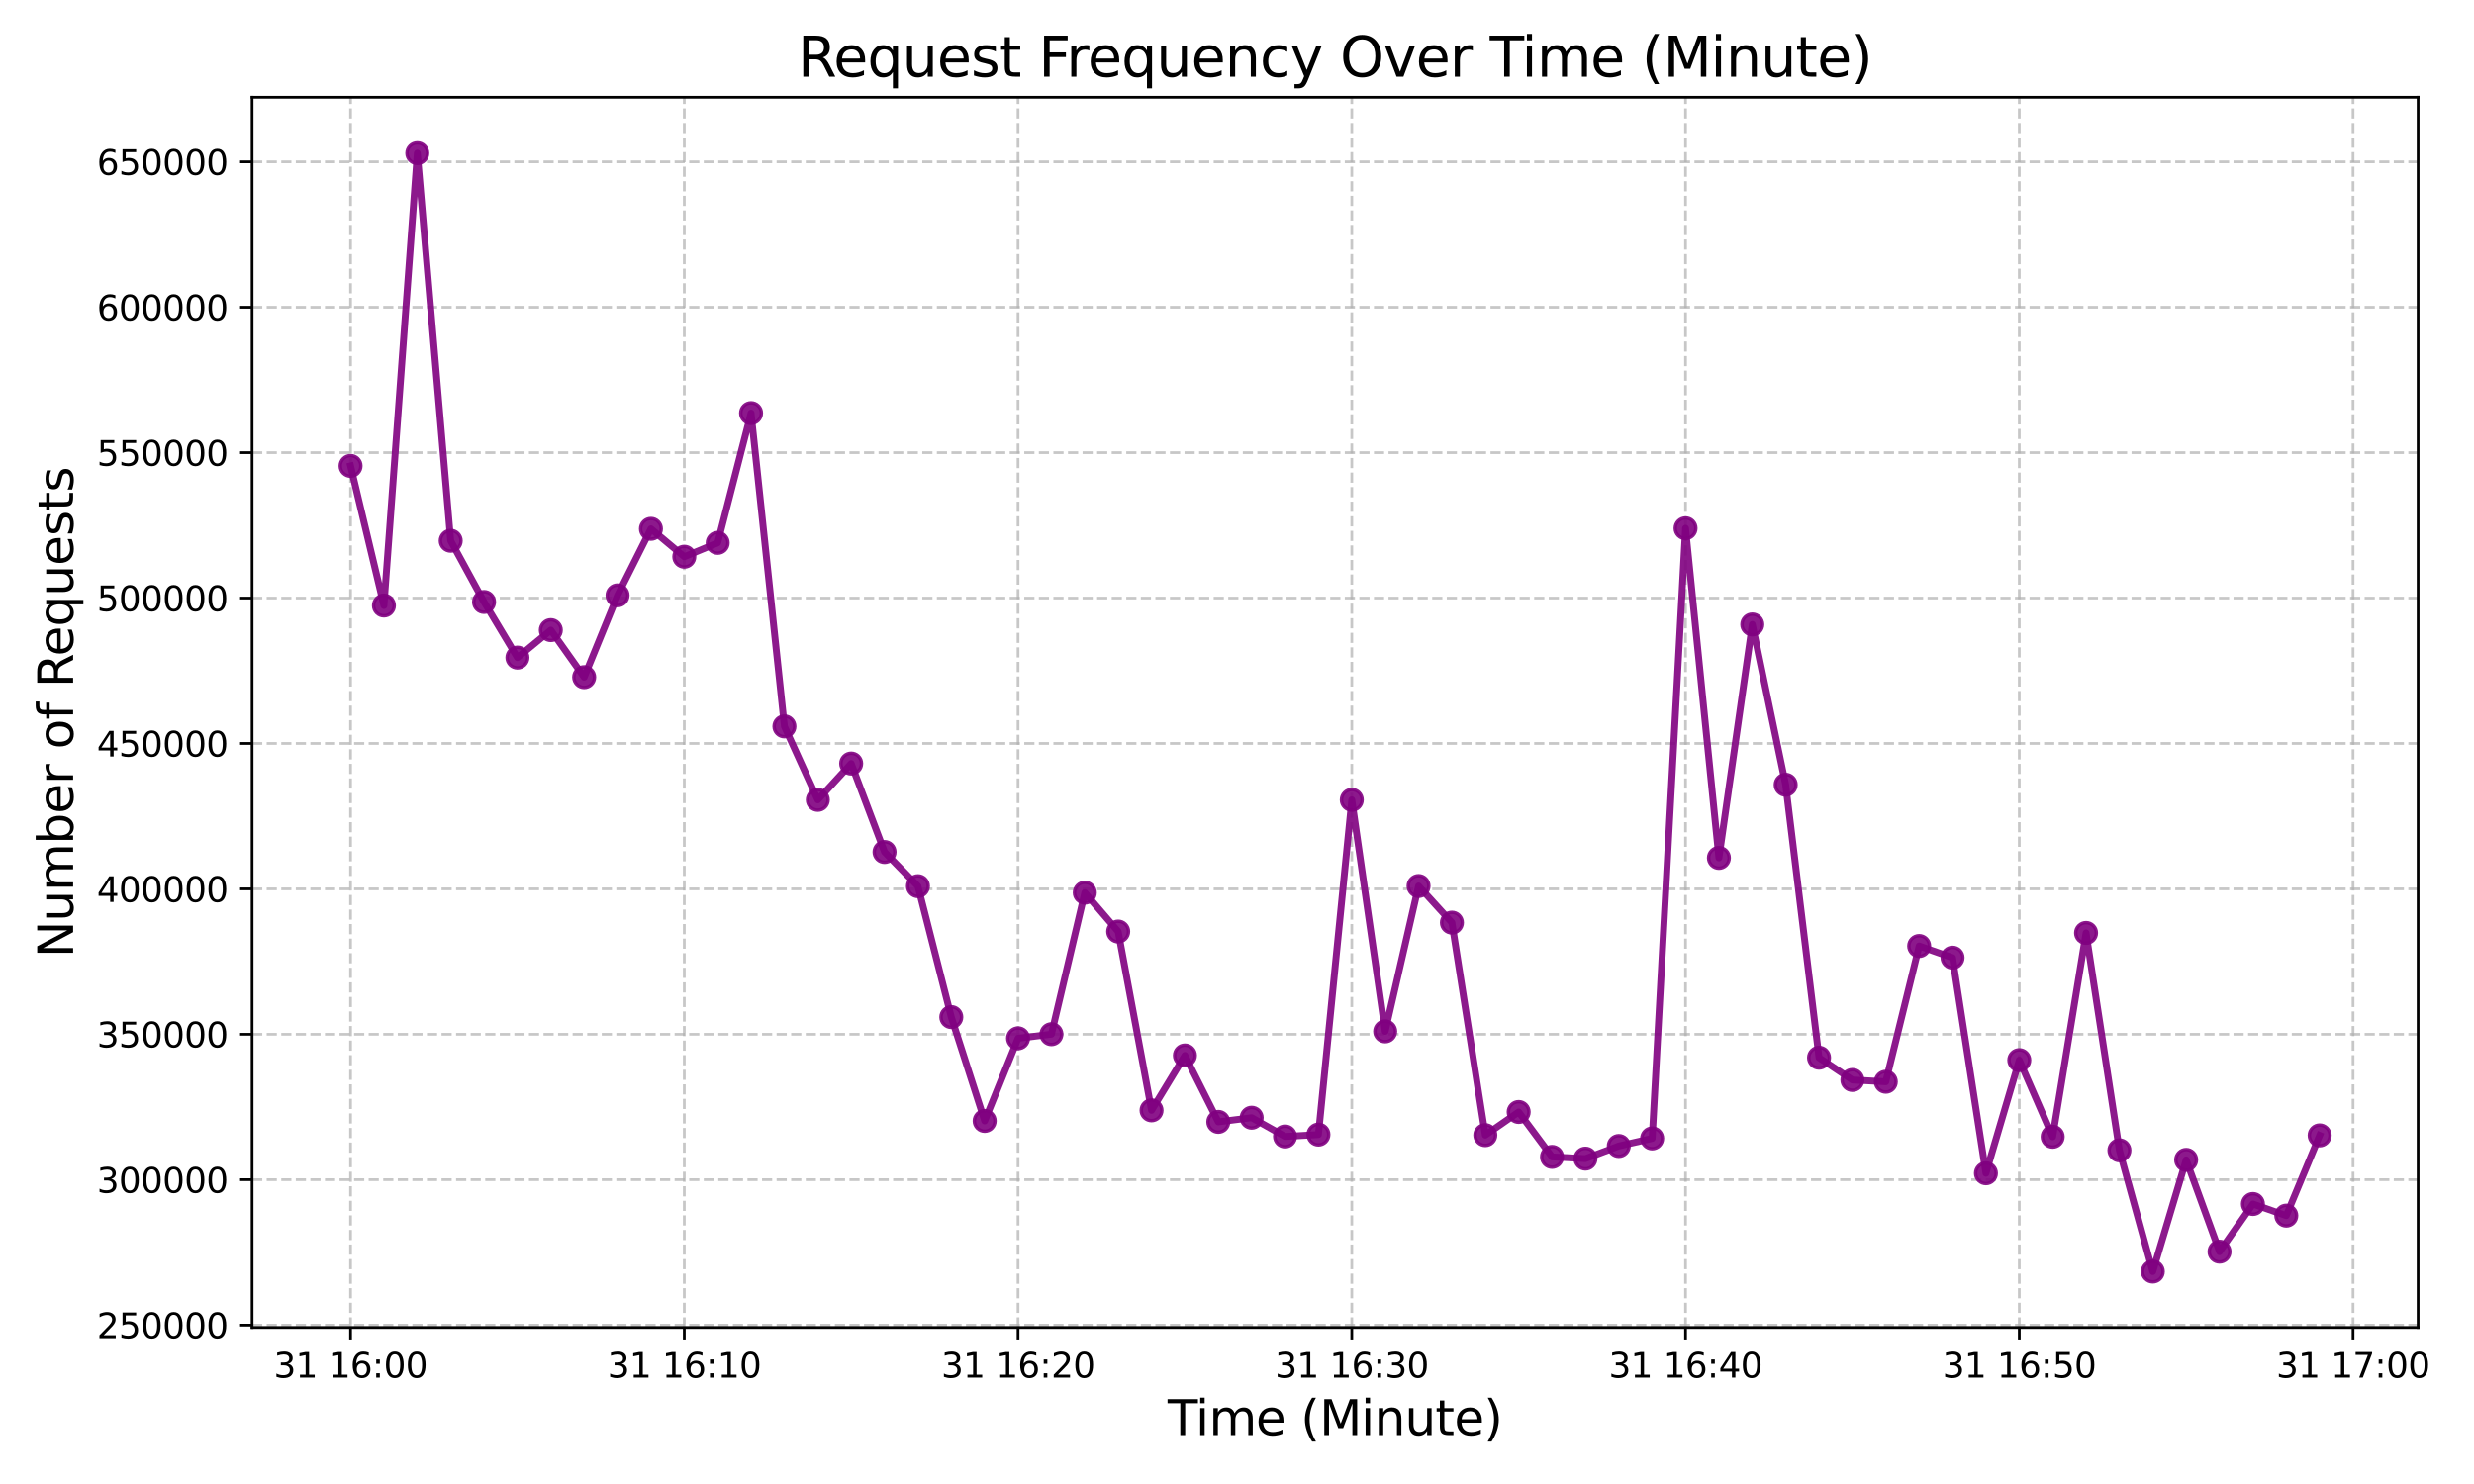 <?xml version="1.0" encoding="utf-8" standalone="no"?>
<!DOCTYPE svg PUBLIC "-//W3C//DTD SVG 1.1//EN"
  "http://www.w3.org/Graphics/SVG/1.1/DTD/svg11.dtd">
<svg xmlns:xlink="http://www.w3.org/1999/xlink" width="720pt" height="432pt" viewBox="0 0 720 432" xmlns="http://www.w3.org/2000/svg" version="1.1">
 <defs>
  <style type="text/css">*{stroke-linejoin: round; stroke-linecap: butt}</style>
 </defs>
 <g id="figure_1">
  <g id="patch_1">
   <path d="M 0 432 
L 720 432 
L 720 0 
L 0 0 
z
" style="fill: #ffffff"/>
  </g>
  <g id="axes_1">
   <g id="patch_2">
    <path d="M 73.37 386.44 
L 703.736 386.44 
L 703.736 28.32 
L 73.37 28.32 
z
" style="fill: #ffffff"/>
   </g>
   <g id="matplotlib.axis_1">
    <g id="xtick_1">
     <g id="line2d_1">
      <path d="M 102.023 386.44 
L 102.023 28.32 
" clip-path="url(#p05261b793a)" style="fill: none; stroke-dasharray: 2.96,1.28; stroke-dashoffset: 0; stroke: #b0b0b0; stroke-opacity: 0.7; stroke-width: 0.8"/>
     </g>
     <g id="line2d_2">
      <defs>
       <path id="m2b04c68ee6" d="M 0 0 
L 0 3.5 
" style="stroke: #000000; stroke-width: 0.8"/>
      </defs>
      <g>
       <use xlink:href="#m2b04c68ee6" x="102.023" y="386.44" style="stroke: #000000; stroke-width: 0.8"/>
      </g>
     </g>
     <g id="text_1">
      <!-- 31 16:00 -->
      <g transform="translate(79.662 401.038) scale(0.1 -0.1)">
       <defs>
        <path id="DejaVuSans-33" d="M 2597 2516 
Q 3050 2419 3304 2112 
Q 3559 1806 3559 1356 
Q 3559 666 3084 287 
Q 2609 -91 1734 -91 
Q 1441 -91 1130 -33 
Q 819 25 488 141 
L 488 750 
Q 750 597 1062 519 
Q 1375 441 1716 441 
Q 2309 441 2620 675 
Q 2931 909 2931 1356 
Q 2931 1769 2642 2001 
Q 2353 2234 1838 2234 
L 1294 2234 
L 1294 2753 
L 1863 2753 
Q 2328 2753 2575 2939 
Q 2822 3125 2822 3475 
Q 2822 3834 2567 4026 
Q 2313 4219 1838 4219 
Q 1578 4219 1281 4162 
Q 984 4106 628 3988 
L 628 4550 
Q 988 4650 1302 4700 
Q 1616 4750 1894 4750 
Q 2613 4750 3031 4423 
Q 3450 4097 3450 3541 
Q 3450 3153 3228 2886 
Q 3006 2619 2597 2516 
z
" transform="scale(0.016)"/>
        <path id="DejaVuSans-31" d="M 794 531 
L 1825 531 
L 1825 4091 
L 703 3866 
L 703 4441 
L 1819 4666 
L 2450 4666 
L 2450 531 
L 3481 531 
L 3481 0 
L 794 0 
L 794 531 
z
" transform="scale(0.016)"/>
        <path id="DejaVuSans-20" transform="scale(0.016)"/>
        <path id="DejaVuSans-36" d="M 2113 2584 
Q 1688 2584 1439 2293 
Q 1191 2003 1191 1497 
Q 1191 994 1439 701 
Q 1688 409 2113 409 
Q 2538 409 2786 701 
Q 3034 994 3034 1497 
Q 3034 2003 2786 2293 
Q 2538 2584 2113 2584 
z
M 3366 4563 
L 3366 3988 
Q 3128 4100 2886 4159 
Q 2644 4219 2406 4219 
Q 1781 4219 1451 3797 
Q 1122 3375 1075 2522 
Q 1259 2794 1537 2939 
Q 1816 3084 2150 3084 
Q 2853 3084 3261 2657 
Q 3669 2231 3669 1497 
Q 3669 778 3244 343 
Q 2819 -91 2113 -91 
Q 1303 -91 875 529 
Q 447 1150 447 2328 
Q 447 3434 972 4092 
Q 1497 4750 2381 4750 
Q 2619 4750 2861 4703 
Q 3103 4656 3366 4563 
z
" transform="scale(0.016)"/>
        <path id="DejaVuSans-3a" d="M 750 794 
L 1409 794 
L 1409 0 
L 750 0 
L 750 794 
z
M 750 3309 
L 1409 3309 
L 1409 2516 
L 750 2516 
L 750 3309 
z
" transform="scale(0.016)"/>
        <path id="DejaVuSans-30" d="M 2034 4250 
Q 1547 4250 1301 3770 
Q 1056 3291 1056 2328 
Q 1056 1369 1301 889 
Q 1547 409 2034 409 
Q 2525 409 2770 889 
Q 3016 1369 3016 2328 
Q 3016 3291 2770 3770 
Q 2525 4250 2034 4250 
z
M 2034 4750 
Q 2819 4750 3233 4129 
Q 3647 3509 3647 2328 
Q 3647 1150 3233 529 
Q 2819 -91 2034 -91 
Q 1250 -91 836 529 
Q 422 1150 422 2328 
Q 422 3509 836 4129 
Q 1250 4750 2034 4750 
z
" transform="scale(0.016)"/>
       </defs>
       <use xlink:href="#DejaVuSans-33"/>
       <use xlink:href="#DejaVuSans-31" x="63.623"/>
       <use xlink:href="#DejaVuSans-20" x="127.246"/>
       <use xlink:href="#DejaVuSans-31" x="159.033"/>
       <use xlink:href="#DejaVuSans-36" x="222.656"/>
       <use xlink:href="#DejaVuSans-3a" x="286.279"/>
       <use xlink:href="#DejaVuSans-30" x="319.971"/>
       <use xlink:href="#DejaVuSans-30" x="383.594"/>
      </g>
     </g>
    </g>
    <g id="xtick_2">
     <g id="line2d_3">
      <path d="M 199.152 386.44 
L 199.152 28.32 
" clip-path="url(#p05261b793a)" style="fill: none; stroke-dasharray: 2.96,1.28; stroke-dashoffset: 0; stroke: #b0b0b0; stroke-opacity: 0.7; stroke-width: 0.8"/>
     </g>
     <g id="line2d_4">
      <g>
       <use xlink:href="#m2b04c68ee6" x="199.152" y="386.44" style="stroke: #000000; stroke-width: 0.8"/>
      </g>
     </g>
     <g id="text_2">
      <!-- 31 16:10 -->
      <g transform="translate(176.791 401.038) scale(0.1 -0.1)">
       <use xlink:href="#DejaVuSans-33"/>
       <use xlink:href="#DejaVuSans-31" x="63.623"/>
       <use xlink:href="#DejaVuSans-20" x="127.246"/>
       <use xlink:href="#DejaVuSans-31" x="159.033"/>
       <use xlink:href="#DejaVuSans-36" x="222.656"/>
       <use xlink:href="#DejaVuSans-3a" x="286.279"/>
       <use xlink:href="#DejaVuSans-31" x="319.971"/>
       <use xlink:href="#DejaVuSans-30" x="383.594"/>
      </g>
     </g>
    </g>
    <g id="xtick_3">
     <g id="line2d_5">
      <path d="M 296.281 386.44 
L 296.281 28.32 
" clip-path="url(#p05261b793a)" style="fill: none; stroke-dasharray: 2.96,1.28; stroke-dashoffset: 0; stroke: #b0b0b0; stroke-opacity: 0.7; stroke-width: 0.8"/>
     </g>
     <g id="line2d_6">
      <g>
       <use xlink:href="#m2b04c68ee6" x="296.281" y="386.44" style="stroke: #000000; stroke-width: 0.8"/>
      </g>
     </g>
     <g id="text_3">
      <!-- 31 16:20 -->
      <g transform="translate(273.92 401.038) scale(0.1 -0.1)">
       <defs>
        <path id="DejaVuSans-32" d="M 1228 531 
L 3431 531 
L 3431 0 
L 469 0 
L 469 531 
Q 828 903 1448 1529 
Q 2069 2156 2228 2338 
Q 2531 2678 2651 2914 
Q 2772 3150 2772 3378 
Q 2772 3750 2511 3984 
Q 2250 4219 1831 4219 
Q 1534 4219 1204 4116 
Q 875 4013 500 3803 
L 500 4441 
Q 881 4594 1212 4672 
Q 1544 4750 1819 4750 
Q 2544 4750 2975 4387 
Q 3406 4025 3406 3419 
Q 3406 3131 3298 2873 
Q 3191 2616 2906 2266 
Q 2828 2175 2409 1742 
Q 1991 1309 1228 531 
z
" transform="scale(0.016)"/>
       </defs>
       <use xlink:href="#DejaVuSans-33"/>
       <use xlink:href="#DejaVuSans-31" x="63.623"/>
       <use xlink:href="#DejaVuSans-20" x="127.246"/>
       <use xlink:href="#DejaVuSans-31" x="159.033"/>
       <use xlink:href="#DejaVuSans-36" x="222.656"/>
       <use xlink:href="#DejaVuSans-3a" x="286.279"/>
       <use xlink:href="#DejaVuSans-32" x="319.971"/>
       <use xlink:href="#DejaVuSans-30" x="383.594"/>
      </g>
     </g>
    </g>
    <g id="xtick_4">
     <g id="line2d_7">
      <path d="M 393.409 386.44 
L 393.409 28.32 
" clip-path="url(#p05261b793a)" style="fill: none; stroke-dasharray: 2.96,1.28; stroke-dashoffset: 0; stroke: #b0b0b0; stroke-opacity: 0.7; stroke-width: 0.8"/>
     </g>
     <g id="line2d_8">
      <g>
       <use xlink:href="#m2b04c68ee6" x="393.409" y="386.44" style="stroke: #000000; stroke-width: 0.8"/>
      </g>
     </g>
     <g id="text_4">
      <!-- 31 16:30 -->
      <g transform="translate(371.048 401.038) scale(0.1 -0.1)">
       <use xlink:href="#DejaVuSans-33"/>
       <use xlink:href="#DejaVuSans-31" x="63.623"/>
       <use xlink:href="#DejaVuSans-20" x="127.246"/>
       <use xlink:href="#DejaVuSans-31" x="159.033"/>
       <use xlink:href="#DejaVuSans-36" x="222.656"/>
       <use xlink:href="#DejaVuSans-3a" x="286.279"/>
       <use xlink:href="#DejaVuSans-33" x="319.971"/>
       <use xlink:href="#DejaVuSans-30" x="383.594"/>
      </g>
     </g>
    </g>
    <g id="xtick_5">
     <g id="line2d_9">
      <path d="M 490.538 386.44 
L 490.538 28.32 
" clip-path="url(#p05261b793a)" style="fill: none; stroke-dasharray: 2.96,1.28; stroke-dashoffset: 0; stroke: #b0b0b0; stroke-opacity: 0.7; stroke-width: 0.8"/>
     </g>
     <g id="line2d_10">
      <g>
       <use xlink:href="#m2b04c68ee6" x="490.538" y="386.44" style="stroke: #000000; stroke-width: 0.8"/>
      </g>
     </g>
     <g id="text_5">
      <!-- 31 16:40 -->
      <g transform="translate(468.177 401.038) scale(0.1 -0.1)">
       <defs>
        <path id="DejaVuSans-34" d="M 2419 4116 
L 825 1625 
L 2419 1625 
L 2419 4116 
z
M 2253 4666 
L 3047 4666 
L 3047 1625 
L 3713 1625 
L 3713 1100 
L 3047 1100 
L 3047 0 
L 2419 0 
L 2419 1100 
L 313 1100 
L 313 1709 
L 2253 4666 
z
" transform="scale(0.016)"/>
       </defs>
       <use xlink:href="#DejaVuSans-33"/>
       <use xlink:href="#DejaVuSans-31" x="63.623"/>
       <use xlink:href="#DejaVuSans-20" x="127.246"/>
       <use xlink:href="#DejaVuSans-31" x="159.033"/>
       <use xlink:href="#DejaVuSans-36" x="222.656"/>
       <use xlink:href="#DejaVuSans-3a" x="286.279"/>
       <use xlink:href="#DejaVuSans-34" x="319.971"/>
       <use xlink:href="#DejaVuSans-30" x="383.594"/>
      </g>
     </g>
    </g>
    <g id="xtick_6">
     <g id="line2d_11">
      <path d="M 587.667 386.44 
L 587.667 28.32 
" clip-path="url(#p05261b793a)" style="fill: none; stroke-dasharray: 2.96,1.28; stroke-dashoffset: 0; stroke: #b0b0b0; stroke-opacity: 0.7; stroke-width: 0.8"/>
     </g>
     <g id="line2d_12">
      <g>
       <use xlink:href="#m2b04c68ee6" x="587.667" y="386.44" style="stroke: #000000; stroke-width: 0.8"/>
      </g>
     </g>
     <g id="text_6">
      <!-- 31 16:50 -->
      <g transform="translate(565.306 401.038) scale(0.1 -0.1)">
       <defs>
        <path id="DejaVuSans-35" d="M 691 4666 
L 3169 4666 
L 3169 4134 
L 1269 4134 
L 1269 2991 
Q 1406 3038 1543 3061 
Q 1681 3084 1819 3084 
Q 2600 3084 3056 2656 
Q 3513 2228 3513 1497 
Q 3513 744 3044 326 
Q 2575 -91 1722 -91 
Q 1428 -91 1123 -41 
Q 819 9 494 109 
L 494 744 
Q 775 591 1075 516 
Q 1375 441 1709 441 
Q 2250 441 2565 725 
Q 2881 1009 2881 1497 
Q 2881 1984 2565 2268 
Q 2250 2553 1709 2553 
Q 1456 2553 1204 2497 
Q 953 2441 691 2322 
L 691 4666 
z
" transform="scale(0.016)"/>
       </defs>
       <use xlink:href="#DejaVuSans-33"/>
       <use xlink:href="#DejaVuSans-31" x="63.623"/>
       <use xlink:href="#DejaVuSans-20" x="127.246"/>
       <use xlink:href="#DejaVuSans-31" x="159.033"/>
       <use xlink:href="#DejaVuSans-36" x="222.656"/>
       <use xlink:href="#DejaVuSans-3a" x="286.279"/>
       <use xlink:href="#DejaVuSans-35" x="319.971"/>
       <use xlink:href="#DejaVuSans-30" x="383.594"/>
      </g>
     </g>
    </g>
    <g id="xtick_7">
     <g id="line2d_13">
      <path d="M 684.796 386.44 
L 684.796 28.32 
" clip-path="url(#p05261b793a)" style="fill: none; stroke-dasharray: 2.96,1.28; stroke-dashoffset: 0; stroke: #b0b0b0; stroke-opacity: 0.7; stroke-width: 0.8"/>
     </g>
     <g id="line2d_14">
      <g>
       <use xlink:href="#m2b04c68ee6" x="684.796" y="386.44" style="stroke: #000000; stroke-width: 0.8"/>
      </g>
     </g>
     <g id="text_7">
      <!-- 31 17:00 -->
      <g transform="translate(662.435 401.038) scale(0.1 -0.1)">
       <defs>
        <path id="DejaVuSans-37" d="M 525 4666 
L 3525 4666 
L 3525 4397 
L 1831 0 
L 1172 0 
L 2766 4134 
L 525 4134 
L 525 4666 
z
" transform="scale(0.016)"/>
       </defs>
       <use xlink:href="#DejaVuSans-33"/>
       <use xlink:href="#DejaVuSans-31" x="63.623"/>
       <use xlink:href="#DejaVuSans-20" x="127.246"/>
       <use xlink:href="#DejaVuSans-31" x="159.033"/>
       <use xlink:href="#DejaVuSans-37" x="222.656"/>
       <use xlink:href="#DejaVuSans-3a" x="286.279"/>
       <use xlink:href="#DejaVuSans-30" x="319.971"/>
       <use xlink:href="#DejaVuSans-30" x="383.594"/>
      </g>
     </g>
    </g>
    <g id="text_8">
     <!-- Time (Minute) -->
     <g transform="translate(339.831 417.756) scale(0.14 -0.14)">
      <defs>
       <path id="DejaVuSans-54" d="M -19 4666 
L 3928 4666 
L 3928 4134 
L 2272 4134 
L 2272 0 
L 1638 0 
L 1638 4134 
L -19 4134 
L -19 4666 
z
" transform="scale(0.016)"/>
       <path id="DejaVuSans-69" d="M 603 3500 
L 1178 3500 
L 1178 0 
L 603 0 
L 603 3500 
z
M 603 4863 
L 1178 4863 
L 1178 4134 
L 603 4134 
L 603 4863 
z
" transform="scale(0.016)"/>
       <path id="DejaVuSans-6d" d="M 3328 2828 
Q 3544 3216 3844 3400 
Q 4144 3584 4550 3584 
Q 5097 3584 5394 3201 
Q 5691 2819 5691 2113 
L 5691 0 
L 5113 0 
L 5113 2094 
Q 5113 2597 4934 2840 
Q 4756 3084 4391 3084 
Q 3944 3084 3684 2787 
Q 3425 2491 3425 1978 
L 3425 0 
L 2847 0 
L 2847 2094 
Q 2847 2600 2669 2842 
Q 2491 3084 2119 3084 
Q 1678 3084 1418 2786 
Q 1159 2488 1159 1978 
L 1159 0 
L 581 0 
L 581 3500 
L 1159 3500 
L 1159 2956 
Q 1356 3278 1631 3431 
Q 1906 3584 2284 3584 
Q 2666 3584 2933 3390 
Q 3200 3197 3328 2828 
z
" transform="scale(0.016)"/>
       <path id="DejaVuSans-65" d="M 3597 1894 
L 3597 1613 
L 953 1613 
Q 991 1019 1311 708 
Q 1631 397 2203 397 
Q 2534 397 2845 478 
Q 3156 559 3463 722 
L 3463 178 
Q 3153 47 2828 -22 
Q 2503 -91 2169 -91 
Q 1331 -91 842 396 
Q 353 884 353 1716 
Q 353 2575 817 3079 
Q 1281 3584 2069 3584 
Q 2775 3584 3186 3129 
Q 3597 2675 3597 1894 
z
M 3022 2063 
Q 3016 2534 2758 2815 
Q 2500 3097 2075 3097 
Q 1594 3097 1305 2825 
Q 1016 2553 972 2059 
L 3022 2063 
z
" transform="scale(0.016)"/>
       <path id="DejaVuSans-28" d="M 1984 4856 
Q 1566 4138 1362 3434 
Q 1159 2731 1159 2009 
Q 1159 1288 1364 580 
Q 1569 -128 1984 -844 
L 1484 -844 
Q 1016 -109 783 600 
Q 550 1309 550 2009 
Q 550 2706 781 3412 
Q 1013 4119 1484 4856 
L 1984 4856 
z
" transform="scale(0.016)"/>
       <path id="DejaVuSans-4d" d="M 628 4666 
L 1569 4666 
L 2759 1491 
L 3956 4666 
L 4897 4666 
L 4897 0 
L 4281 0 
L 4281 4097 
L 3078 897 
L 2444 897 
L 1241 4097 
L 1241 0 
L 628 0 
L 628 4666 
z
" transform="scale(0.016)"/>
       <path id="DejaVuSans-6e" d="M 3513 2113 
L 3513 0 
L 2938 0 
L 2938 2094 
Q 2938 2591 2744 2837 
Q 2550 3084 2163 3084 
Q 1697 3084 1428 2787 
Q 1159 2491 1159 1978 
L 1159 0 
L 581 0 
L 581 3500 
L 1159 3500 
L 1159 2956 
Q 1366 3272 1645 3428 
Q 1925 3584 2291 3584 
Q 2894 3584 3203 3211 
Q 3513 2838 3513 2113 
z
" transform="scale(0.016)"/>
       <path id="DejaVuSans-75" d="M 544 1381 
L 544 3500 
L 1119 3500 
L 1119 1403 
Q 1119 906 1312 657 
Q 1506 409 1894 409 
Q 2359 409 2629 706 
Q 2900 1003 2900 1516 
L 2900 3500 
L 3475 3500 
L 3475 0 
L 2900 0 
L 2900 538 
Q 2691 219 2414 64 
Q 2138 -91 1772 -91 
Q 1169 -91 856 284 
Q 544 659 544 1381 
z
M 1991 3584 
L 1991 3584 
z
" transform="scale(0.016)"/>
       <path id="DejaVuSans-74" d="M 1172 4494 
L 1172 3500 
L 2356 3500 
L 2356 3053 
L 1172 3053 
L 1172 1153 
Q 1172 725 1289 603 
Q 1406 481 1766 481 
L 2356 481 
L 2356 0 
L 1766 0 
Q 1100 0 847 248 
Q 594 497 594 1153 
L 594 3053 
L 172 3053 
L 172 3500 
L 594 3500 
L 594 4494 
L 1172 4494 
z
" transform="scale(0.016)"/>
       <path id="DejaVuSans-29" d="M 513 4856 
L 1013 4856 
Q 1481 4119 1714 3412 
Q 1947 2706 1947 2009 
Q 1947 1309 1714 600 
Q 1481 -109 1013 -844 
L 513 -844 
Q 928 -128 1133 580 
Q 1338 1288 1338 2009 
Q 1338 2731 1133 3434 
Q 928 4138 513 4856 
z
" transform="scale(0.016)"/>
      </defs>
      <use xlink:href="#DejaVuSans-54"/>
      <use xlink:href="#DejaVuSans-69" x="57.959"/>
      <use xlink:href="#DejaVuSans-6d" x="85.742"/>
      <use xlink:href="#DejaVuSans-65" x="183.154"/>
      <use xlink:href="#DejaVuSans-20" x="244.678"/>
      <use xlink:href="#DejaVuSans-28" x="276.465"/>
      <use xlink:href="#DejaVuSans-4d" x="315.479"/>
      <use xlink:href="#DejaVuSans-69" x="401.758"/>
      <use xlink:href="#DejaVuSans-6e" x="429.541"/>
      <use xlink:href="#DejaVuSans-75" x="492.92"/>
      <use xlink:href="#DejaVuSans-74" x="556.299"/>
      <use xlink:href="#DejaVuSans-65" x="595.508"/>
      <use xlink:href="#DejaVuSans-29" x="657.031"/>
     </g>
    </g>
   </g>
   <g id="matplotlib.axis_2">
    <g id="ytick_1">
     <g id="line2d_15">
      <path d="M 73.37 385.742 
L 703.736 385.742 
" clip-path="url(#p05261b793a)" style="fill: none; stroke-dasharray: 2.96,1.28; stroke-dashoffset: 0; stroke: #b0b0b0; stroke-opacity: 0.7; stroke-width: 0.8"/>
     </g>
     <g id="line2d_16">
      <defs>
       <path id="mc62d09ebd3" d="M 0 0 
L -3.5 0 
" style="stroke: #000000; stroke-width: 0.8"/>
      </defs>
      <g>
       <use xlink:href="#mc62d09ebd3" x="73.37" y="385.742" style="stroke: #000000; stroke-width: 0.8"/>
      </g>
     </g>
     <g id="text_9">
      <!-- 250000 -->
      <g transform="translate(28.195 389.541) scale(0.1 -0.1)">
       <use xlink:href="#DejaVuSans-32"/>
       <use xlink:href="#DejaVuSans-35" x="63.623"/>
       <use xlink:href="#DejaVuSans-30" x="127.246"/>
       <use xlink:href="#DejaVuSans-30" x="190.869"/>
       <use xlink:href="#DejaVuSans-30" x="254.492"/>
       <use xlink:href="#DejaVuSans-30" x="318.115"/>
      </g>
     </g>
    </g>
    <g id="ytick_2">
     <g id="line2d_17">
      <path d="M 73.37 343.413 
L 703.736 343.413 
" clip-path="url(#p05261b793a)" style="fill: none; stroke-dasharray: 2.96,1.28; stroke-dashoffset: 0; stroke: #b0b0b0; stroke-opacity: 0.7; stroke-width: 0.8"/>
     </g>
     <g id="line2d_18">
      <g>
       <use xlink:href="#mc62d09ebd3" x="73.37" y="343.413" style="stroke: #000000; stroke-width: 0.8"/>
      </g>
     </g>
     <g id="text_10">
      <!-- 300000 -->
      <g transform="translate(28.195 347.213) scale(0.1 -0.1)">
       <use xlink:href="#DejaVuSans-33"/>
       <use xlink:href="#DejaVuSans-30" x="63.623"/>
       <use xlink:href="#DejaVuSans-30" x="127.246"/>
       <use xlink:href="#DejaVuSans-30" x="190.869"/>
       <use xlink:href="#DejaVuSans-30" x="254.492"/>
       <use xlink:href="#DejaVuSans-30" x="318.115"/>
      </g>
     </g>
    </g>
    <g id="ytick_3">
     <g id="line2d_19">
      <path d="M 73.37 301.084 
L 703.736 301.084 
" clip-path="url(#p05261b793a)" style="fill: none; stroke-dasharray: 2.96,1.28; stroke-dashoffset: 0; stroke: #b0b0b0; stroke-opacity: 0.7; stroke-width: 0.8"/>
     </g>
     <g id="line2d_20">
      <g>
       <use xlink:href="#mc62d09ebd3" x="73.37" y="301.084" style="stroke: #000000; stroke-width: 0.8"/>
      </g>
     </g>
     <g id="text_11">
      <!-- 350000 -->
      <g transform="translate(28.195 304.884) scale(0.1 -0.1)">
       <use xlink:href="#DejaVuSans-33"/>
       <use xlink:href="#DejaVuSans-35" x="63.623"/>
       <use xlink:href="#DejaVuSans-30" x="127.246"/>
       <use xlink:href="#DejaVuSans-30" x="190.869"/>
       <use xlink:href="#DejaVuSans-30" x="254.492"/>
       <use xlink:href="#DejaVuSans-30" x="318.115"/>
      </g>
     </g>
    </g>
    <g id="ytick_4">
     <g id="line2d_21">
      <path d="M 73.37 258.755 
L 703.736 258.755 
" clip-path="url(#p05261b793a)" style="fill: none; stroke-dasharray: 2.96,1.28; stroke-dashoffset: 0; stroke: #b0b0b0; stroke-opacity: 0.7; stroke-width: 0.8"/>
     </g>
     <g id="line2d_22">
      <g>
       <use xlink:href="#mc62d09ebd3" x="73.37" y="258.755" style="stroke: #000000; stroke-width: 0.8"/>
      </g>
     </g>
     <g id="text_12">
      <!-- 400000 -->
      <g transform="translate(28.195 262.555) scale(0.1 -0.1)">
       <use xlink:href="#DejaVuSans-34"/>
       <use xlink:href="#DejaVuSans-30" x="63.623"/>
       <use xlink:href="#DejaVuSans-30" x="127.246"/>
       <use xlink:href="#DejaVuSans-30" x="190.869"/>
       <use xlink:href="#DejaVuSans-30" x="254.492"/>
       <use xlink:href="#DejaVuSans-30" x="318.115"/>
      </g>
     </g>
    </g>
    <g id="ytick_5">
     <g id="line2d_23">
      <path d="M 73.37 216.427 
L 703.736 216.427 
" clip-path="url(#p05261b793a)" style="fill: none; stroke-dasharray: 2.96,1.28; stroke-dashoffset: 0; stroke: #b0b0b0; stroke-opacity: 0.7; stroke-width: 0.8"/>
     </g>
     <g id="line2d_24">
      <g>
       <use xlink:href="#mc62d09ebd3" x="73.37" y="216.427" style="stroke: #000000; stroke-width: 0.8"/>
      </g>
     </g>
     <g id="text_13">
      <!-- 450000 -->
      <g transform="translate(28.195 220.226) scale(0.1 -0.1)">
       <use xlink:href="#DejaVuSans-34"/>
       <use xlink:href="#DejaVuSans-35" x="63.623"/>
       <use xlink:href="#DejaVuSans-30" x="127.246"/>
       <use xlink:href="#DejaVuSans-30" x="190.869"/>
       <use xlink:href="#DejaVuSans-30" x="254.492"/>
       <use xlink:href="#DejaVuSans-30" x="318.115"/>
      </g>
     </g>
    </g>
    <g id="ytick_6">
     <g id="line2d_25">
      <path d="M 73.37 174.098 
L 703.736 174.098 
" clip-path="url(#p05261b793a)" style="fill: none; stroke-dasharray: 2.96,1.28; stroke-dashoffset: 0; stroke: #b0b0b0; stroke-opacity: 0.7; stroke-width: 0.8"/>
     </g>
     <g id="line2d_26">
      <g>
       <use xlink:href="#mc62d09ebd3" x="73.37" y="174.098" style="stroke: #000000; stroke-width: 0.8"/>
      </g>
     </g>
     <g id="text_14">
      <!-- 500000 -->
      <g transform="translate(28.195 177.897) scale(0.1 -0.1)">
       <use xlink:href="#DejaVuSans-35"/>
       <use xlink:href="#DejaVuSans-30" x="63.623"/>
       <use xlink:href="#DejaVuSans-30" x="127.246"/>
       <use xlink:href="#DejaVuSans-30" x="190.869"/>
       <use xlink:href="#DejaVuSans-30" x="254.492"/>
       <use xlink:href="#DejaVuSans-30" x="318.115"/>
      </g>
     </g>
    </g>
    <g id="ytick_7">
     <g id="line2d_27">
      <path d="M 73.37 131.769 
L 703.736 131.769 
" clip-path="url(#p05261b793a)" style="fill: none; stroke-dasharray: 2.96,1.28; stroke-dashoffset: 0; stroke: #b0b0b0; stroke-opacity: 0.7; stroke-width: 0.8"/>
     </g>
     <g id="line2d_28">
      <g>
       <use xlink:href="#mc62d09ebd3" x="73.37" y="131.769" style="stroke: #000000; stroke-width: 0.8"/>
      </g>
     </g>
     <g id="text_15">
      <!-- 550000 -->
      <g transform="translate(28.195 135.568) scale(0.1 -0.1)">
       <use xlink:href="#DejaVuSans-35"/>
       <use xlink:href="#DejaVuSans-35" x="63.623"/>
       <use xlink:href="#DejaVuSans-30" x="127.246"/>
       <use xlink:href="#DejaVuSans-30" x="190.869"/>
       <use xlink:href="#DejaVuSans-30" x="254.492"/>
       <use xlink:href="#DejaVuSans-30" x="318.115"/>
      </g>
     </g>
    </g>
    <g id="ytick_8">
     <g id="line2d_29">
      <path d="M 73.37 89.44 
L 703.736 89.44 
" clip-path="url(#p05261b793a)" style="fill: none; stroke-dasharray: 2.96,1.28; stroke-dashoffset: 0; stroke: #b0b0b0; stroke-opacity: 0.7; stroke-width: 0.8"/>
     </g>
     <g id="line2d_30">
      <g>
       <use xlink:href="#mc62d09ebd3" x="73.37" y="89.44" style="stroke: #000000; stroke-width: 0.8"/>
      </g>
     </g>
     <g id="text_16">
      <!-- 600000 -->
      <g transform="translate(28.195 93.239) scale(0.1 -0.1)">
       <use xlink:href="#DejaVuSans-36"/>
       <use xlink:href="#DejaVuSans-30" x="63.623"/>
       <use xlink:href="#DejaVuSans-30" x="127.246"/>
       <use xlink:href="#DejaVuSans-30" x="190.869"/>
       <use xlink:href="#DejaVuSans-30" x="254.492"/>
       <use xlink:href="#DejaVuSans-30" x="318.115"/>
      </g>
     </g>
    </g>
    <g id="ytick_9">
     <g id="line2d_31">
      <path d="M 73.37 47.111 
L 703.736 47.111 
" clip-path="url(#p05261b793a)" style="fill: none; stroke-dasharray: 2.96,1.28; stroke-dashoffset: 0; stroke: #b0b0b0; stroke-opacity: 0.7; stroke-width: 0.8"/>
     </g>
     <g id="line2d_32">
      <g>
       <use xlink:href="#mc62d09ebd3" x="73.37" y="47.111" style="stroke: #000000; stroke-width: 0.8"/>
      </g>
     </g>
     <g id="text_17">
      <!-- 650000 -->
      <g transform="translate(28.195 50.91) scale(0.1 -0.1)">
       <use xlink:href="#DejaVuSans-36"/>
       <use xlink:href="#DejaVuSans-35" x="63.623"/>
       <use xlink:href="#DejaVuSans-30" x="127.246"/>
       <use xlink:href="#DejaVuSans-30" x="190.869"/>
       <use xlink:href="#DejaVuSans-30" x="254.492"/>
       <use xlink:href="#DejaVuSans-30" x="318.115"/>
      </g>
     </g>
    </g>
    <g id="text_18">
     <!-- Number of Requests -->
     <g transform="translate(21.283 278.778) rotate(-90) scale(0.14 -0.14)">
      <defs>
       <path id="DejaVuSans-4e" d="M 628 4666 
L 1478 4666 
L 3547 763 
L 3547 4666 
L 4159 4666 
L 4159 0 
L 3309 0 
L 1241 3903 
L 1241 0 
L 628 0 
L 628 4666 
z
" transform="scale(0.016)"/>
       <path id="DejaVuSans-62" d="M 3116 1747 
Q 3116 2381 2855 2742 
Q 2594 3103 2138 3103 
Q 1681 3103 1420 2742 
Q 1159 2381 1159 1747 
Q 1159 1113 1420 752 
Q 1681 391 2138 391 
Q 2594 391 2855 752 
Q 3116 1113 3116 1747 
z
M 1159 2969 
Q 1341 3281 1617 3432 
Q 1894 3584 2278 3584 
Q 2916 3584 3314 3078 
Q 3713 2572 3713 1747 
Q 3713 922 3314 415 
Q 2916 -91 2278 -91 
Q 1894 -91 1617 61 
Q 1341 213 1159 525 
L 1159 0 
L 581 0 
L 581 4863 
L 1159 4863 
L 1159 2969 
z
" transform="scale(0.016)"/>
       <path id="DejaVuSans-72" d="M 2631 2963 
Q 2534 3019 2420 3045 
Q 2306 3072 2169 3072 
Q 1681 3072 1420 2755 
Q 1159 2438 1159 1844 
L 1159 0 
L 581 0 
L 581 3500 
L 1159 3500 
L 1159 2956 
Q 1341 3275 1631 3429 
Q 1922 3584 2338 3584 
Q 2397 3584 2469 3576 
Q 2541 3569 2628 3553 
L 2631 2963 
z
" transform="scale(0.016)"/>
       <path id="DejaVuSans-6f" d="M 1959 3097 
Q 1497 3097 1228 2736 
Q 959 2375 959 1747 
Q 959 1119 1226 758 
Q 1494 397 1959 397 
Q 2419 397 2687 759 
Q 2956 1122 2956 1747 
Q 2956 2369 2687 2733 
Q 2419 3097 1959 3097 
z
M 1959 3584 
Q 2709 3584 3137 3096 
Q 3566 2609 3566 1747 
Q 3566 888 3137 398 
Q 2709 -91 1959 -91 
Q 1206 -91 779 398 
Q 353 888 353 1747 
Q 353 2609 779 3096 
Q 1206 3584 1959 3584 
z
" transform="scale(0.016)"/>
       <path id="DejaVuSans-66" d="M 2375 4863 
L 2375 4384 
L 1825 4384 
Q 1516 4384 1395 4259 
Q 1275 4134 1275 3809 
L 1275 3500 
L 2222 3500 
L 2222 3053 
L 1275 3053 
L 1275 0 
L 697 0 
L 697 3053 
L 147 3053 
L 147 3500 
L 697 3500 
L 697 3744 
Q 697 4328 969 4595 
Q 1241 4863 1831 4863 
L 2375 4863 
z
" transform="scale(0.016)"/>
       <path id="DejaVuSans-52" d="M 2841 2188 
Q 3044 2119 3236 1894 
Q 3428 1669 3622 1275 
L 4263 0 
L 3584 0 
L 2988 1197 
Q 2756 1666 2539 1819 
Q 2322 1972 1947 1972 
L 1259 1972 
L 1259 0 
L 628 0 
L 628 4666 
L 2053 4666 
Q 2853 4666 3247 4331 
Q 3641 3997 3641 3322 
Q 3641 2881 3436 2590 
Q 3231 2300 2841 2188 
z
M 1259 4147 
L 1259 2491 
L 2053 2491 
Q 2509 2491 2742 2702 
Q 2975 2913 2975 3322 
Q 2975 3731 2742 3939 
Q 2509 4147 2053 4147 
L 1259 4147 
z
" transform="scale(0.016)"/>
       <path id="DejaVuSans-71" d="M 947 1747 
Q 947 1113 1208 752 
Q 1469 391 1925 391 
Q 2381 391 2643 752 
Q 2906 1113 2906 1747 
Q 2906 2381 2643 2742 
Q 2381 3103 1925 3103 
Q 1469 3103 1208 2742 
Q 947 2381 947 1747 
z
M 2906 525 
Q 2725 213 2448 61 
Q 2172 -91 1784 -91 
Q 1150 -91 751 415 
Q 353 922 353 1747 
Q 353 2572 751 3078 
Q 1150 3584 1784 3584 
Q 2172 3584 2448 3432 
Q 2725 3281 2906 2969 
L 2906 3500 
L 3481 3500 
L 3481 -1331 
L 2906 -1331 
L 2906 525 
z
" transform="scale(0.016)"/>
       <path id="DejaVuSans-73" d="M 2834 3397 
L 2834 2853 
Q 2591 2978 2328 3040 
Q 2066 3103 1784 3103 
Q 1356 3103 1142 2972 
Q 928 2841 928 2578 
Q 928 2378 1081 2264 
Q 1234 2150 1697 2047 
L 1894 2003 
Q 2506 1872 2764 1633 
Q 3022 1394 3022 966 
Q 3022 478 2636 193 
Q 2250 -91 1575 -91 
Q 1294 -91 989 -36 
Q 684 19 347 128 
L 347 722 
Q 666 556 975 473 
Q 1284 391 1588 391 
Q 1994 391 2212 530 
Q 2431 669 2431 922 
Q 2431 1156 2273 1281 
Q 2116 1406 1581 1522 
L 1381 1569 
Q 847 1681 609 1914 
Q 372 2147 372 2553 
Q 372 3047 722 3315 
Q 1072 3584 1716 3584 
Q 2034 3584 2315 3537 
Q 2597 3491 2834 3397 
z
" transform="scale(0.016)"/>
      </defs>
      <use xlink:href="#DejaVuSans-4e"/>
      <use xlink:href="#DejaVuSans-75" x="74.805"/>
      <use xlink:href="#DejaVuSans-6d" x="138.184"/>
      <use xlink:href="#DejaVuSans-62" x="235.596"/>
      <use xlink:href="#DejaVuSans-65" x="299.072"/>
      <use xlink:href="#DejaVuSans-72" x="360.596"/>
      <use xlink:href="#DejaVuSans-20" x="401.709"/>
      <use xlink:href="#DejaVuSans-6f" x="433.496"/>
      <use xlink:href="#DejaVuSans-66" x="494.678"/>
      <use xlink:href="#DejaVuSans-20" x="529.883"/>
      <use xlink:href="#DejaVuSans-52" x="561.67"/>
      <use xlink:href="#DejaVuSans-65" x="626.652"/>
      <use xlink:href="#DejaVuSans-71" x="688.176"/>
      <use xlink:href="#DejaVuSans-75" x="751.652"/>
      <use xlink:href="#DejaVuSans-65" x="815.031"/>
      <use xlink:href="#DejaVuSans-73" x="876.555"/>
      <use xlink:href="#DejaVuSans-74" x="928.654"/>
      <use xlink:href="#DejaVuSans-73" x="967.863"/>
     </g>
    </g>
   </g>
   <g id="line2d_33">
    <path d="M 102.023 135.627 
L 111.736 176.277 
L 121.449 44.598 
L 131.162 157.414 
L 140.875 175.239 
L 150.587 191.434 
L 160.3 183.425 
L 170.013 197.13 
L 179.726 173.308 
L 189.439 153.941 
L 199.152 162.063 
L 208.865 158.029 
L 218.578 120.255 
L 228.29 211.457 
L 238.003 232.846 
L 247.716 222.271 
L 257.429 248.028 
L 267.142 257.969 
L 276.855 296.083 
L 286.568 326.317 
L 296.281 302.259 
L 305.993 301.064 
L 315.706 259.857 
L 325.419 271.176 
L 335.132 323.231 
L 344.845 307.252 
L 354.558 326.588 
L 364.271 325.378 
L 373.984 330.841 
L 383.696 330.292 
L 393.409 232.844 
L 403.122 300.246 
L 412.835 257.921 
L 422.548 268.581 
L 432.261 330.451 
L 441.974 323.707 
L 451.687 336.78 
L 461.399 337.283 
L 471.112 333.609 
L 480.825 331.402 
L 490.538 153.781 
L 500.251 249.742 
L 509.964 181.783 
L 519.677 228.445 
L 529.39 307.909 
L 539.103 314.39 
L 548.815 314.905 
L 558.528 275.389 
L 568.241 278.787 
L 577.954 341.545 
L 587.667 308.613 
L 597.38 330.925 
L 607.093 271.585 
L 616.806 334.871 
L 626.518 370.162 
L 636.231 337.644 
L 645.944 364.371 
L 655.657 350.489 
L 665.37 353.876 
L 675.083 330.52 
" clip-path="url(#p05261b793a)" style="fill: none; stroke: #800080; stroke-opacity: 0.9; stroke-width: 2; stroke-linecap: square"/>
    <defs>
     <path id="m1c7103ecfe" d="M 0 3 
C 0.796 3 1.559 2.684 2.121 2.121 
C 2.684 1.559 3 0.796 3 0 
C 3 -0.796 2.684 -1.559 2.121 -2.121 
C 1.559 -2.684 0.796 -3 0 -3 
C -0.796 -3 -1.559 -2.684 -2.121 -2.121 
C -2.684 -1.559 -3 -0.796 -3 0 
C -3 0.796 -2.684 1.559 -2.121 2.121 
C -1.559 2.684 -0.796 3 0 3 
z
" style="stroke: #800080; stroke-opacity: 0.9"/>
    </defs>
    <g clip-path="url(#p05261b793a)">
     <use xlink:href="#m1c7103ecfe" x="102.023" y="135.627" style="fill: #800080; fill-opacity: 0.9; stroke: #800080; stroke-opacity: 0.9"/>
     <use xlink:href="#m1c7103ecfe" x="111.736" y="176.277" style="fill: #800080; fill-opacity: 0.9; stroke: #800080; stroke-opacity: 0.9"/>
     <use xlink:href="#m1c7103ecfe" x="121.449" y="44.598" style="fill: #800080; fill-opacity: 0.9; stroke: #800080; stroke-opacity: 0.9"/>
     <use xlink:href="#m1c7103ecfe" x="131.162" y="157.414" style="fill: #800080; fill-opacity: 0.9; stroke: #800080; stroke-opacity: 0.9"/>
     <use xlink:href="#m1c7103ecfe" x="140.875" y="175.239" style="fill: #800080; fill-opacity: 0.9; stroke: #800080; stroke-opacity: 0.9"/>
     <use xlink:href="#m1c7103ecfe" x="150.587" y="191.434" style="fill: #800080; fill-opacity: 0.9; stroke: #800080; stroke-opacity: 0.9"/>
     <use xlink:href="#m1c7103ecfe" x="160.3" y="183.425" style="fill: #800080; fill-opacity: 0.9; stroke: #800080; stroke-opacity: 0.9"/>
     <use xlink:href="#m1c7103ecfe" x="170.013" y="197.13" style="fill: #800080; fill-opacity: 0.9; stroke: #800080; stroke-opacity: 0.9"/>
     <use xlink:href="#m1c7103ecfe" x="179.726" y="173.308" style="fill: #800080; fill-opacity: 0.9; stroke: #800080; stroke-opacity: 0.9"/>
     <use xlink:href="#m1c7103ecfe" x="189.439" y="153.941" style="fill: #800080; fill-opacity: 0.9; stroke: #800080; stroke-opacity: 0.9"/>
     <use xlink:href="#m1c7103ecfe" x="199.152" y="162.063" style="fill: #800080; fill-opacity: 0.9; stroke: #800080; stroke-opacity: 0.9"/>
     <use xlink:href="#m1c7103ecfe" x="208.865" y="158.029" style="fill: #800080; fill-opacity: 0.9; stroke: #800080; stroke-opacity: 0.9"/>
     <use xlink:href="#m1c7103ecfe" x="218.578" y="120.255" style="fill: #800080; fill-opacity: 0.9; stroke: #800080; stroke-opacity: 0.9"/>
     <use xlink:href="#m1c7103ecfe" x="228.29" y="211.457" style="fill: #800080; fill-opacity: 0.9; stroke: #800080; stroke-opacity: 0.9"/>
     <use xlink:href="#m1c7103ecfe" x="238.003" y="232.846" style="fill: #800080; fill-opacity: 0.9; stroke: #800080; stroke-opacity: 0.9"/>
     <use xlink:href="#m1c7103ecfe" x="247.716" y="222.271" style="fill: #800080; fill-opacity: 0.9; stroke: #800080; stroke-opacity: 0.9"/>
     <use xlink:href="#m1c7103ecfe" x="257.429" y="248.028" style="fill: #800080; fill-opacity: 0.9; stroke: #800080; stroke-opacity: 0.9"/>
     <use xlink:href="#m1c7103ecfe" x="267.142" y="257.969" style="fill: #800080; fill-opacity: 0.9; stroke: #800080; stroke-opacity: 0.9"/>
     <use xlink:href="#m1c7103ecfe" x="276.855" y="296.083" style="fill: #800080; fill-opacity: 0.9; stroke: #800080; stroke-opacity: 0.9"/>
     <use xlink:href="#m1c7103ecfe" x="286.568" y="326.317" style="fill: #800080; fill-opacity: 0.9; stroke: #800080; stroke-opacity: 0.9"/>
     <use xlink:href="#m1c7103ecfe" x="296.281" y="302.259" style="fill: #800080; fill-opacity: 0.9; stroke: #800080; stroke-opacity: 0.9"/>
     <use xlink:href="#m1c7103ecfe" x="305.993" y="301.064" style="fill: #800080; fill-opacity: 0.9; stroke: #800080; stroke-opacity: 0.9"/>
     <use xlink:href="#m1c7103ecfe" x="315.706" y="259.857" style="fill: #800080; fill-opacity: 0.9; stroke: #800080; stroke-opacity: 0.9"/>
     <use xlink:href="#m1c7103ecfe" x="325.419" y="271.176" style="fill: #800080; fill-opacity: 0.9; stroke: #800080; stroke-opacity: 0.9"/>
     <use xlink:href="#m1c7103ecfe" x="335.132" y="323.231" style="fill: #800080; fill-opacity: 0.9; stroke: #800080; stroke-opacity: 0.9"/>
     <use xlink:href="#m1c7103ecfe" x="344.845" y="307.252" style="fill: #800080; fill-opacity: 0.9; stroke: #800080; stroke-opacity: 0.9"/>
     <use xlink:href="#m1c7103ecfe" x="354.558" y="326.588" style="fill: #800080; fill-opacity: 0.9; stroke: #800080; stroke-opacity: 0.9"/>
     <use xlink:href="#m1c7103ecfe" x="364.271" y="325.378" style="fill: #800080; fill-opacity: 0.9; stroke: #800080; stroke-opacity: 0.9"/>
     <use xlink:href="#m1c7103ecfe" x="373.984" y="330.841" style="fill: #800080; fill-opacity: 0.9; stroke: #800080; stroke-opacity: 0.9"/>
     <use xlink:href="#m1c7103ecfe" x="383.696" y="330.292" style="fill: #800080; fill-opacity: 0.9; stroke: #800080; stroke-opacity: 0.9"/>
     <use xlink:href="#m1c7103ecfe" x="393.409" y="232.844" style="fill: #800080; fill-opacity: 0.9; stroke: #800080; stroke-opacity: 0.9"/>
     <use xlink:href="#m1c7103ecfe" x="403.122" y="300.246" style="fill: #800080; fill-opacity: 0.9; stroke: #800080; stroke-opacity: 0.9"/>
     <use xlink:href="#m1c7103ecfe" x="412.835" y="257.921" style="fill: #800080; fill-opacity: 0.9; stroke: #800080; stroke-opacity: 0.9"/>
     <use xlink:href="#m1c7103ecfe" x="422.548" y="268.581" style="fill: #800080; fill-opacity: 0.9; stroke: #800080; stroke-opacity: 0.9"/>
     <use xlink:href="#m1c7103ecfe" x="432.261" y="330.451" style="fill: #800080; fill-opacity: 0.9; stroke: #800080; stroke-opacity: 0.9"/>
     <use xlink:href="#m1c7103ecfe" x="441.974" y="323.707" style="fill: #800080; fill-opacity: 0.9; stroke: #800080; stroke-opacity: 0.9"/>
     <use xlink:href="#m1c7103ecfe" x="451.687" y="336.78" style="fill: #800080; fill-opacity: 0.9; stroke: #800080; stroke-opacity: 0.9"/>
     <use xlink:href="#m1c7103ecfe" x="461.399" y="337.283" style="fill: #800080; fill-opacity: 0.9; stroke: #800080; stroke-opacity: 0.9"/>
     <use xlink:href="#m1c7103ecfe" x="471.112" y="333.609" style="fill: #800080; fill-opacity: 0.9; stroke: #800080; stroke-opacity: 0.9"/>
     <use xlink:href="#m1c7103ecfe" x="480.825" y="331.402" style="fill: #800080; fill-opacity: 0.9; stroke: #800080; stroke-opacity: 0.9"/>
     <use xlink:href="#m1c7103ecfe" x="490.538" y="153.781" style="fill: #800080; fill-opacity: 0.9; stroke: #800080; stroke-opacity: 0.9"/>
     <use xlink:href="#m1c7103ecfe" x="500.251" y="249.742" style="fill: #800080; fill-opacity: 0.9; stroke: #800080; stroke-opacity: 0.9"/>
     <use xlink:href="#m1c7103ecfe" x="509.964" y="181.783" style="fill: #800080; fill-opacity: 0.9; stroke: #800080; stroke-opacity: 0.9"/>
     <use xlink:href="#m1c7103ecfe" x="519.677" y="228.445" style="fill: #800080; fill-opacity: 0.9; stroke: #800080; stroke-opacity: 0.9"/>
     <use xlink:href="#m1c7103ecfe" x="529.39" y="307.909" style="fill: #800080; fill-opacity: 0.9; stroke: #800080; stroke-opacity: 0.9"/>
     <use xlink:href="#m1c7103ecfe" x="539.103" y="314.39" style="fill: #800080; fill-opacity: 0.9; stroke: #800080; stroke-opacity: 0.9"/>
     <use xlink:href="#m1c7103ecfe" x="548.815" y="314.905" style="fill: #800080; fill-opacity: 0.9; stroke: #800080; stroke-opacity: 0.9"/>
     <use xlink:href="#m1c7103ecfe" x="558.528" y="275.389" style="fill: #800080; fill-opacity: 0.9; stroke: #800080; stroke-opacity: 0.9"/>
     <use xlink:href="#m1c7103ecfe" x="568.241" y="278.787" style="fill: #800080; fill-opacity: 0.9; stroke: #800080; stroke-opacity: 0.9"/>
     <use xlink:href="#m1c7103ecfe" x="577.954" y="341.545" style="fill: #800080; fill-opacity: 0.9; stroke: #800080; stroke-opacity: 0.9"/>
     <use xlink:href="#m1c7103ecfe" x="587.667" y="308.613" style="fill: #800080; fill-opacity: 0.9; stroke: #800080; stroke-opacity: 0.9"/>
     <use xlink:href="#m1c7103ecfe" x="597.38" y="330.925" style="fill: #800080; fill-opacity: 0.9; stroke: #800080; stroke-opacity: 0.9"/>
     <use xlink:href="#m1c7103ecfe" x="607.093" y="271.585" style="fill: #800080; fill-opacity: 0.9; stroke: #800080; stroke-opacity: 0.9"/>
     <use xlink:href="#m1c7103ecfe" x="616.806" y="334.871" style="fill: #800080; fill-opacity: 0.9; stroke: #800080; stroke-opacity: 0.9"/>
     <use xlink:href="#m1c7103ecfe" x="626.518" y="370.162" style="fill: #800080; fill-opacity: 0.9; stroke: #800080; stroke-opacity: 0.9"/>
     <use xlink:href="#m1c7103ecfe" x="636.231" y="337.644" style="fill: #800080; fill-opacity: 0.9; stroke: #800080; stroke-opacity: 0.9"/>
     <use xlink:href="#m1c7103ecfe" x="645.944" y="364.371" style="fill: #800080; fill-opacity: 0.9; stroke: #800080; stroke-opacity: 0.9"/>
     <use xlink:href="#m1c7103ecfe" x="655.657" y="350.489" style="fill: #800080; fill-opacity: 0.9; stroke: #800080; stroke-opacity: 0.9"/>
     <use xlink:href="#m1c7103ecfe" x="665.37" y="353.876" style="fill: #800080; fill-opacity: 0.9; stroke: #800080; stroke-opacity: 0.9"/>
     <use xlink:href="#m1c7103ecfe" x="675.083" y="330.52" style="fill: #800080; fill-opacity: 0.9; stroke: #800080; stroke-opacity: 0.9"/>
    </g>
   </g>
   <g id="patch_3">
    <path d="M 73.37 386.44 
L 73.37 28.32 
" style="fill: none; stroke: #000000; stroke-width: 0.8; stroke-linejoin: miter; stroke-linecap: square"/>
   </g>
   <g id="patch_4">
    <path d="M 703.736 386.44 
L 703.736 28.32 
" style="fill: none; stroke: #000000; stroke-width: 0.8; stroke-linejoin: miter; stroke-linecap: square"/>
   </g>
   <g id="patch_5">
    <path d="M 73.37 386.44 
L 703.736 386.44 
" style="fill: none; stroke: #000000; stroke-width: 0.8; stroke-linejoin: miter; stroke-linecap: square"/>
   </g>
   <g id="patch_6">
    <path d="M 73.37 28.32 
L 703.736 28.32 
" style="fill: none; stroke: #000000; stroke-width: 0.8; stroke-linejoin: miter; stroke-linecap: square"/>
   </g>
   <g id="text_19">
    <!-- Request Frequency Over Time (Minute) -->
    <g transform="translate(232.175 22.32) scale(0.16 -0.16)">
     <defs>
      <path id="DejaVuSans-46" d="M 628 4666 
L 3309 4666 
L 3309 4134 
L 1259 4134 
L 1259 2759 
L 3109 2759 
L 3109 2228 
L 1259 2228 
L 1259 0 
L 628 0 
L 628 4666 
z
" transform="scale(0.016)"/>
      <path id="DejaVuSans-63" d="M 3122 3366 
L 3122 2828 
Q 2878 2963 2633 3030 
Q 2388 3097 2138 3097 
Q 1578 3097 1268 2742 
Q 959 2388 959 1747 
Q 959 1106 1268 751 
Q 1578 397 2138 397 
Q 2388 397 2633 464 
Q 2878 531 3122 666 
L 3122 134 
Q 2881 22 2623 -34 
Q 2366 -91 2075 -91 
Q 1284 -91 818 406 
Q 353 903 353 1747 
Q 353 2603 823 3093 
Q 1294 3584 2113 3584 
Q 2378 3584 2631 3529 
Q 2884 3475 3122 3366 
z
" transform="scale(0.016)"/>
      <path id="DejaVuSans-79" d="M 2059 -325 
Q 1816 -950 1584 -1140 
Q 1353 -1331 966 -1331 
L 506 -1331 
L 506 -850 
L 844 -850 
Q 1081 -850 1212 -737 
Q 1344 -625 1503 -206 
L 1606 56 
L 191 3500 
L 800 3500 
L 1894 763 
L 2988 3500 
L 3597 3500 
L 2059 -325 
z
" transform="scale(0.016)"/>
      <path id="DejaVuSans-4f" d="M 2522 4238 
Q 1834 4238 1429 3725 
Q 1025 3213 1025 2328 
Q 1025 1447 1429 934 
Q 1834 422 2522 422 
Q 3209 422 3611 934 
Q 4013 1447 4013 2328 
Q 4013 3213 3611 3725 
Q 3209 4238 2522 4238 
z
M 2522 4750 
Q 3503 4750 4090 4092 
Q 4678 3434 4678 2328 
Q 4678 1225 4090 567 
Q 3503 -91 2522 -91 
Q 1538 -91 948 565 
Q 359 1222 359 2328 
Q 359 3434 948 4092 
Q 1538 4750 2522 4750 
z
" transform="scale(0.016)"/>
      <path id="DejaVuSans-76" d="M 191 3500 
L 800 3500 
L 1894 563 
L 2988 3500 
L 3597 3500 
L 2284 0 
L 1503 0 
L 191 3500 
z
" transform="scale(0.016)"/>
     </defs>
     <use xlink:href="#DejaVuSans-52"/>
     <use xlink:href="#DejaVuSans-65" x="64.982"/>
     <use xlink:href="#DejaVuSans-71" x="126.506"/>
     <use xlink:href="#DejaVuSans-75" x="189.982"/>
     <use xlink:href="#DejaVuSans-65" x="253.361"/>
     <use xlink:href="#DejaVuSans-73" x="314.885"/>
     <use xlink:href="#DejaVuSans-74" x="366.984"/>
     <use xlink:href="#DejaVuSans-20" x="406.193"/>
     <use xlink:href="#DejaVuSans-46" x="437.98"/>
     <use xlink:href="#DejaVuSans-72" x="488.25"/>
     <use xlink:href="#DejaVuSans-65" x="527.113"/>
     <use xlink:href="#DejaVuSans-71" x="588.637"/>
     <use xlink:href="#DejaVuSans-75" x="652.113"/>
     <use xlink:href="#DejaVuSans-65" x="715.492"/>
     <use xlink:href="#DejaVuSans-6e" x="777.016"/>
     <use xlink:href="#DejaVuSans-63" x="840.395"/>
     <use xlink:href="#DejaVuSans-79" x="895.375"/>
     <use xlink:href="#DejaVuSans-20" x="954.555"/>
     <use xlink:href="#DejaVuSans-4f" x="986.342"/>
     <use xlink:href="#DejaVuSans-76" x="1065.053"/>
     <use xlink:href="#DejaVuSans-65" x="1124.232"/>
     <use xlink:href="#DejaVuSans-72" x="1185.756"/>
     <use xlink:href="#DejaVuSans-20" x="1226.869"/>
     <use xlink:href="#DejaVuSans-54" x="1258.656"/>
     <use xlink:href="#DejaVuSans-69" x="1316.615"/>
     <use xlink:href="#DejaVuSans-6d" x="1344.398"/>
     <use xlink:href="#DejaVuSans-65" x="1441.811"/>
     <use xlink:href="#DejaVuSans-20" x="1503.334"/>
     <use xlink:href="#DejaVuSans-28" x="1535.121"/>
     <use xlink:href="#DejaVuSans-4d" x="1574.135"/>
     <use xlink:href="#DejaVuSans-69" x="1660.414"/>
     <use xlink:href="#DejaVuSans-6e" x="1688.197"/>
     <use xlink:href="#DejaVuSans-75" x="1751.576"/>
     <use xlink:href="#DejaVuSans-74" x="1814.955"/>
     <use xlink:href="#DejaVuSans-65" x="1854.164"/>
     <use xlink:href="#DejaVuSans-29" x="1915.688"/>
    </g>
   </g>
  </g>
 </g>
 <defs>
  <clipPath id="p05261b793a">
   <rect x="73.37" y="28.32" width="630.366" height="358.12"/>
  </clipPath>
 </defs>
</svg>
